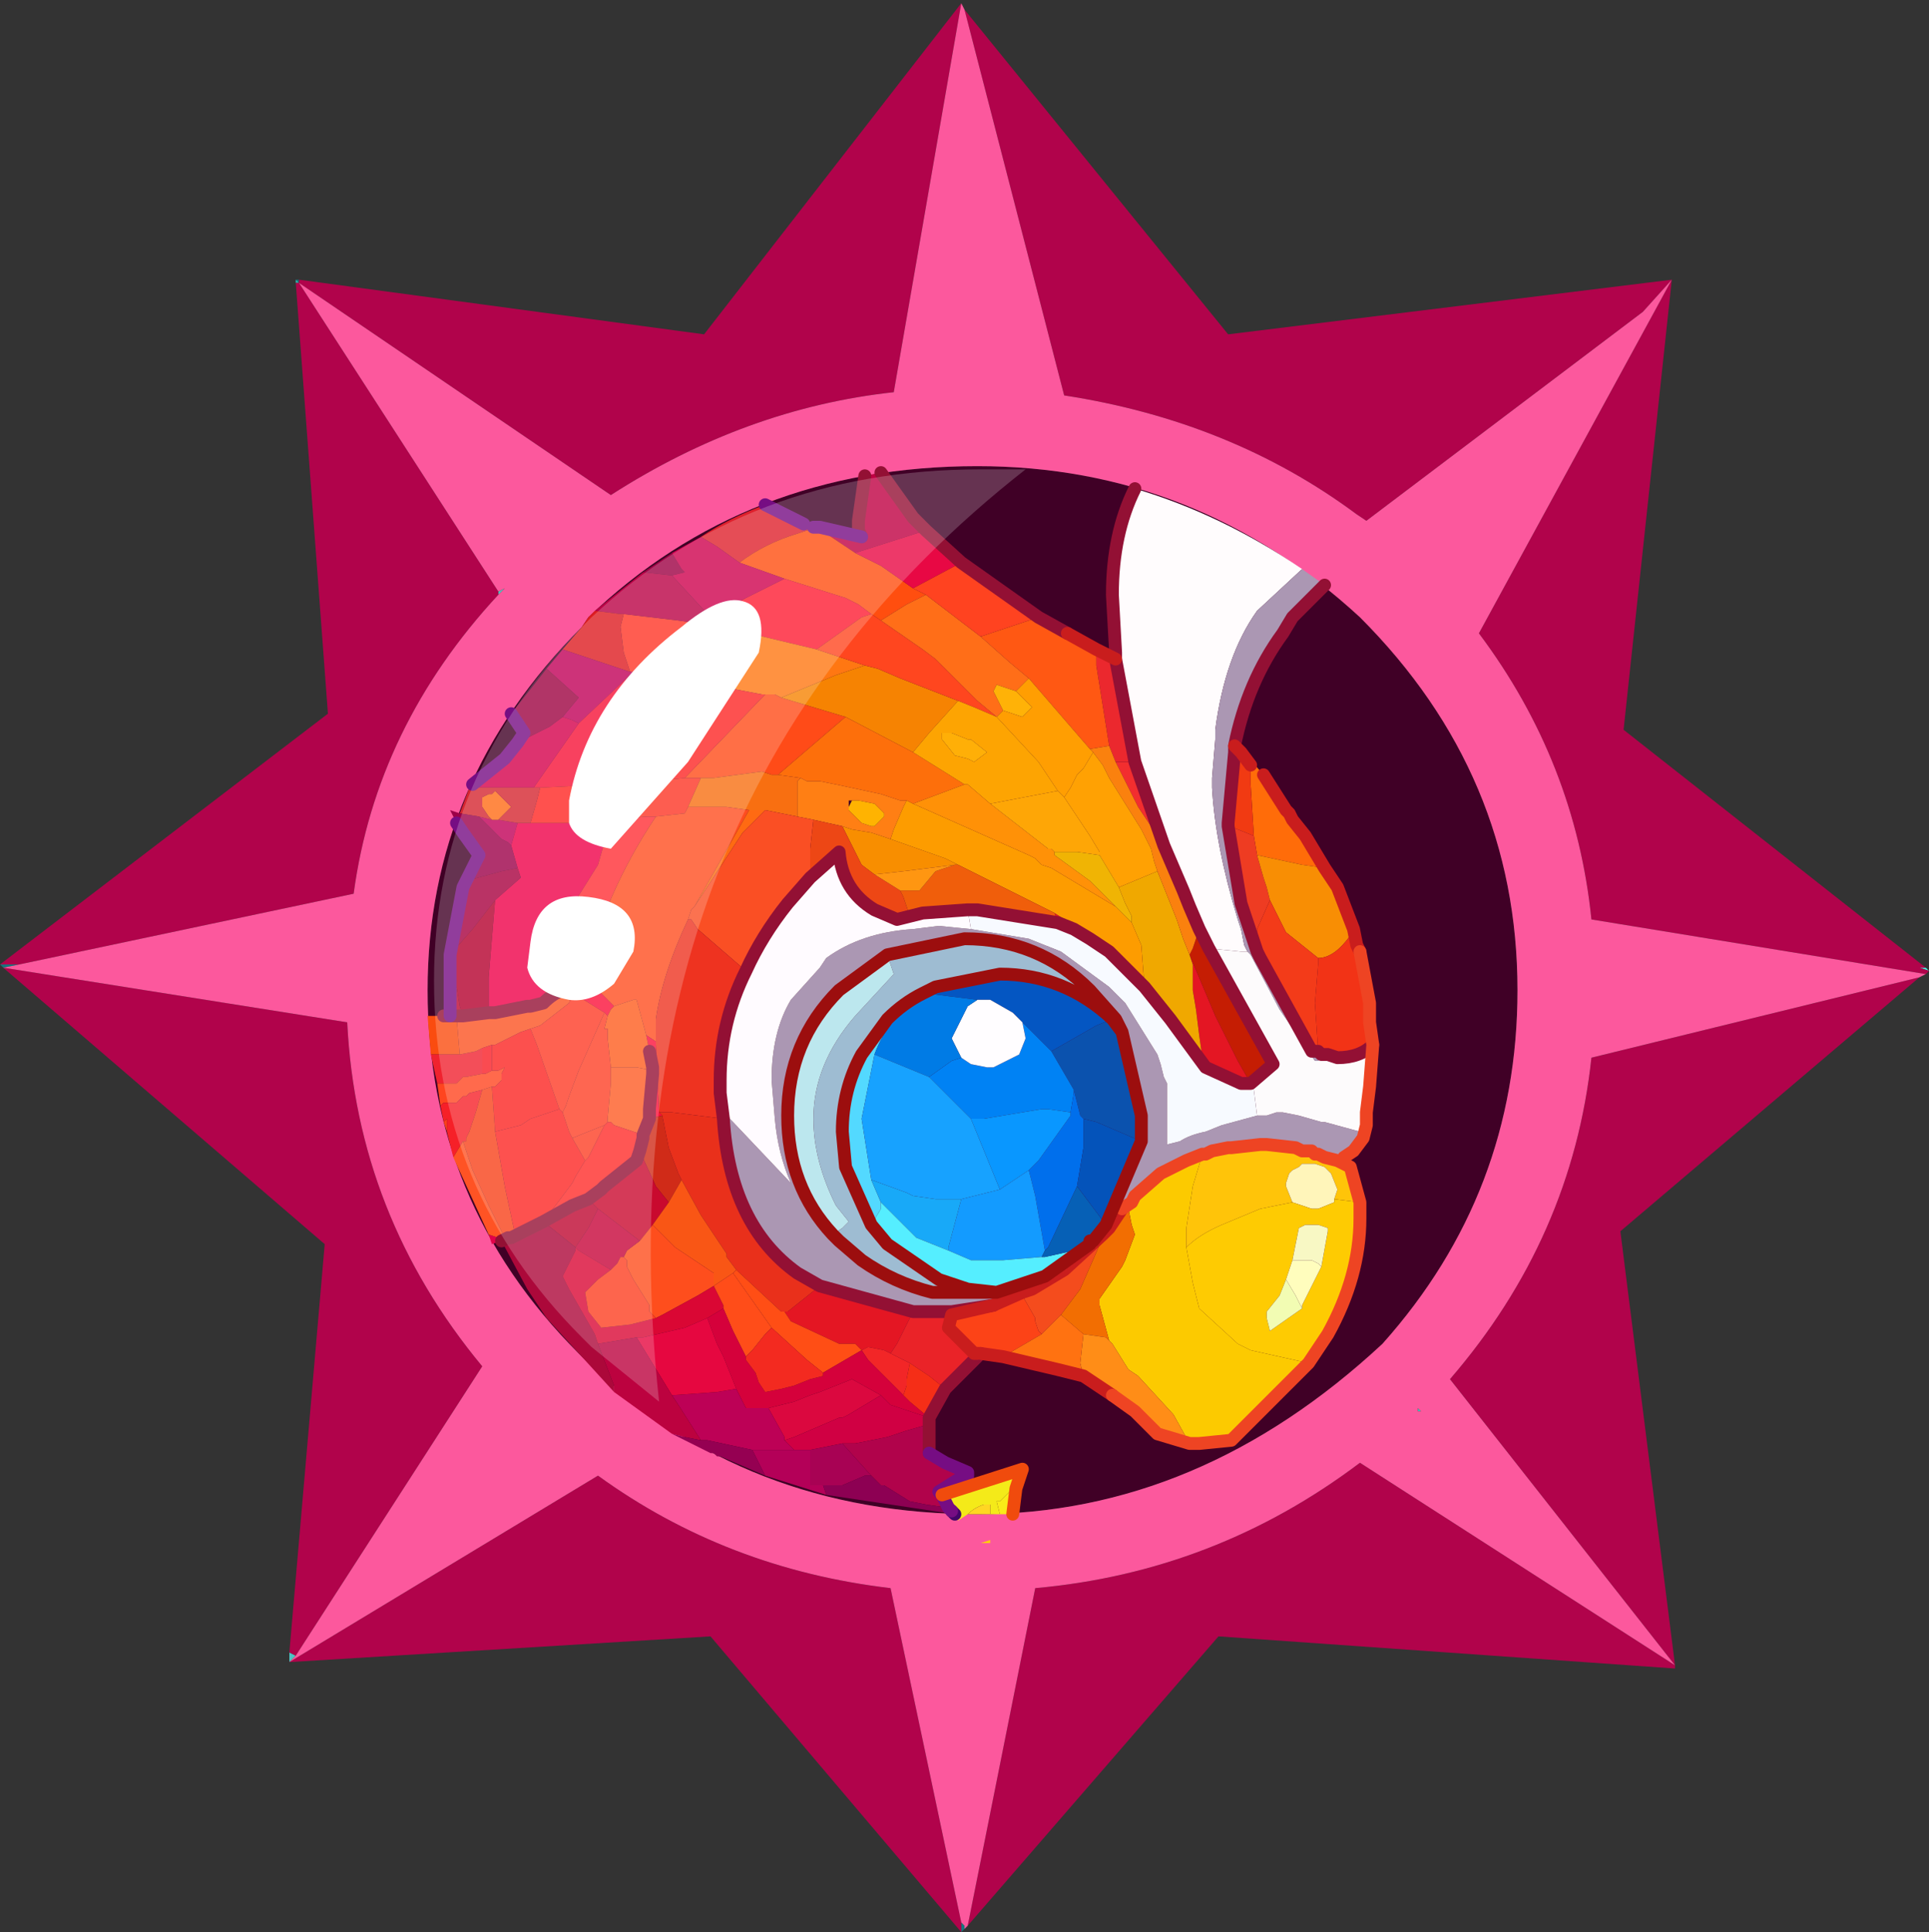 <?xml version="1.0" encoding="UTF-8" standalone="no"?>
<svg xmlns:ffdec="https://www.free-decompiler.com/flash" xmlns:xlink="http://www.w3.org/1999/xlink" ffdec:objectType="frame" height="30.05px" width="30.0px" xmlns="http://www.w3.org/2000/svg">
  <rect width="100%" height="100%" fill="#333333" stroke="none"/>
  <g transform="matrix(1.0, 0.0, 0.0, 1.0, 0.0, 0.0)">
    <use ffdec:characterId="1" height="30.0" transform="matrix(1.0, 0.0, 0.0, 1.0, 0.0, 0.0)" width="30.0" xlink:href="#shape0"/>
    <use ffdec:characterId="3" height="30.0" transform="matrix(1.0, 0.0, 0.0, 1.0, 0.0, 0.05)" width="30.0" xlink:href="#sprite0"/>
  </g>
  <defs>
    <g id="shape0" transform="matrix(1.0, 0.0, 0.0, 1.0, 0.0, 0.0)">
      <path d="M0.0 0.0 L30.0 0.0 30.0 30.0 0.0 30.0 0.0 0.0" fill="#33cc66" fill-opacity="0.0" fill-rule="evenodd" stroke="none"/>
    </g>
    <g id="sprite0" transform="matrix(1.0, 0.0, 0.0, 1.0, 0.0, 0.0)">
      <use ffdec:characterId="2" height="30.0" transform="matrix(1.0, 0.0, 0.0, 1.0, 0.0, 0.0)" width="30.0" xlink:href="#shape1"/>
    </g>
    <g id="shape1" transform="matrix(1.0, 0.0, 0.0, 1.0, 0.0, 0.0)">
      <path d="M30.0 15.05 L29.85 15.0 29.95 15.0 30.0 15.05" fill="url(#gradient0)" fill-rule="evenodd" stroke="none"/>
      <path d="M14.95 29.85 L15.0 29.9 15.0 29.95 14.95 30.0 14.95 29.85 M22.05 21.9 L22.05 21.85 22.1 21.9 22.05 21.9" fill="url(#gradient1)" fill-rule="evenodd" stroke="none"/>
      <path d="M4.6 4.3 L4.65 4.3 4.65 4.35 4.6 4.3" fill="url(#gradient2)" fill-rule="evenodd" stroke="none"/>
      <path d="M4.6 4.3 L4.65 4.35 4.6 4.35 4.6 4.3" fill="url(#gradient3)" fill-rule="evenodd" stroke="none"/>
      <path d="M7.75 9.15 L7.85 9.1 7.75 9.2 7.75 9.15 M4.6 25.7 L4.5 25.8 4.5 25.65 4.6 25.7" fill="#4dc4c2" fill-rule="evenodd" stroke="none"/>
      <path d="M0.3 14.95 L0.05 15.0 0.0 14.95 0.3 14.95" fill="url(#gradient4)" fill-rule="evenodd" stroke="none"/>
      <path d="M26.0 4.3 L25.25 11.3 29.95 15.0 29.85 15.0 30.0 15.05 29.95 15.1 24.75 14.25 Q24.5 11.8 23.0 9.8 L26.0 4.3 25.55 4.8 21.25 8.05 21.1 7.95 Q19.15 6.5 16.55 6.1 L15.0 0.1 19.1 5.15 26.0 4.3 M14.95 0.0 L13.9 6.05 Q11.6 6.3 9.5 7.65 L4.65 4.35 7.75 9.15 7.75 9.2 Q5.85 11.25 5.5 13.85 L0.3 14.95 0.0 14.95 5.1 11.05 4.6 4.35 4.65 4.35 4.65 4.3 10.95 5.15 14.95 0.0 M0.05 15.0 L5.4 15.85 Q5.55 18.85 7.5 21.2 L4.6 25.7 4.5 25.65 5.05 19.3 0.05 15.0 M4.5 25.8 L9.3 22.9 Q11.3 24.35 13.85 24.65 L14.95 29.85 14.95 30.0 11.05 25.4 4.5 25.8 M15.05 29.9 L16.1 24.65 Q18.9 24.4 21.15 22.7 L26.05 25.85 22.55 21.4 Q24.45 19.2 24.75 16.4 L29.85 15.15 25.2 19.1 26.05 25.85 26.05 25.9 18.95 25.4 15.05 29.9" fill="#b1034b" fill-rule="evenodd" stroke="none"/>
      <path d="M23.6 15.35 Q23.6 18.5 21.5 20.85 18.65 23.5 15.2 23.5 11.6 23.5 9.15 21.15 L9.0 21.0 Q6.65 18.65 6.65 15.35 6.65 12.1 9.05 9.7 L9.15 9.55 Q11.6 7.2 15.2 7.2 18.6 7.2 21.15 9.55 23.6 12.0 23.6 15.35" fill="#400026" fill-rule="evenodd" stroke="none"/>
      <path d="M26.0 4.3 L23.0 9.8 Q24.5 11.8 24.75 14.25 L29.95 15.1 29.85 15.15 24.75 16.4 Q24.45 19.2 22.55 21.4 L26.05 25.85 21.15 22.7 Q18.9 24.4 16.1 24.65 L15.05 29.9 15.0 29.95 15.0 29.9 14.95 29.85 13.85 24.65 Q11.3 24.35 9.3 22.9 L4.5 25.8 4.6 25.7 7.5 21.2 Q5.55 18.85 5.4 15.85 L0.05 15.0 0.3 14.95 5.5 13.85 Q5.85 11.25 7.75 9.2 L7.85 9.1 7.75 9.15 4.65 4.35 9.5 7.65 Q11.6 6.3 13.9 6.05 L14.95 0.0 15.0 0.1 16.55 6.1 Q19.15 6.5 21.1 7.95 L21.25 8.05 25.55 4.8 26.0 4.3 M22.05 21.9 L22.1 21.9 22.05 21.85 22.05 21.9 M23.6 15.35 Q23.6 12.0 21.15 9.55 18.6 7.2 15.2 7.2 11.6 7.2 9.15 9.55 L9.05 9.7 Q6.65 12.1 6.65 15.35 6.65 18.65 9.0 21.0 L9.15 21.15 Q11.6 23.5 15.2 23.5 18.65 23.5 21.5 20.85 23.6 18.5 23.6 15.35" fill="#fc589d" fill-rule="evenodd" stroke="none"/>
      <path d="M14.65 23.2 L15.9 22.8 15.85 22.95 15.8 23.1 15.7 23.15 15.55 23.3 15.5 23.3 15.55 23.5 15.4 23.5 15.4 23.35 15.3 23.35 Q15.15 23.4 15.05 23.5 L14.9 23.6 14.85 23.5 14.8 23.45 14.75 23.4 14.65 23.2" fill="#f4ea19" fill-rule="evenodd" stroke="none"/>
      <path d="M15.8 23.1 L15.75 23.5 15.55 23.5 15.5 23.3 15.55 23.3 15.7 23.15 15.8 23.1" fill="#f9eb18" fill-rule="evenodd" stroke="none"/>
      <path d="M15.4 23.5 L15.2 23.5 15.05 23.5 Q15.15 23.4 15.3 23.35 L15.4 23.35 15.4 23.5" fill="#ffd623" fill-rule="evenodd" stroke="none"/>
      <path d="M15.4 23.95 L15.25 23.95 15.4 23.9 15.4 23.95" fill="#fdcc10" fill-rule="evenodd" stroke="none"/>
      <path d="M19.3 11.65 L19.3 11.6 19.65 12.0 19.9 12.35 20.0 12.55 20.05 12.6 20.1 12.7 20.6 13.45 20.25 13.4 19.55 13.25 19.5 12.95 19.45 12.15 19.45 11.95 19.45 11.85 19.3 11.65 M19.65 12.0 L20.0 12.55 19.65 12.0" fill="#ff6c09" fill-rule="evenodd" stroke="none"/>
      <path d="M19.2 11.55 L19.3 11.65 19.45 11.85 19.45 11.95 19.45 12.15 19.5 12.95 19.25 12.85 19.1 12.8 19.1 12.75 19.2 11.65 19.2 11.55" fill="#f13a12" fill-rule="evenodd" stroke="none"/>
      <path d="M19.55 13.25 L19.65 13.6 19.7 13.75 19.75 13.95 19.55 14.4 19.55 14.45 19.5 14.6 19.3 14.0 19.1 12.8 19.25 12.85 19.5 12.95 19.55 13.25" fill="#ee3c22" fill-rule="evenodd" stroke="none"/>
      <path d="M17.35 11.8 L17.65 11.8 18.1 13.1 17.7 12.5 17.35 11.8" fill="#f22e2f" fill-rule="evenodd" stroke="none"/>
      <path d="M20.6 13.45 L20.7 13.6 20.8 13.75 21.05 14.4 21.0 14.5 Q20.75 14.85 20.5 14.85 L20.0 14.45 19.95 14.35 19.75 13.95 19.7 13.75 19.65 13.6 19.55 13.25 20.25 13.4 20.6 13.45" fill="#f88e04" fill-rule="evenodd" stroke="none"/>
      <path d="M21.05 14.4 L21.1 14.65 21.15 14.75 21.3 15.55 21.3 15.85 21.35 16.2 Q21.15 16.4 20.8 16.4 L20.65 16.35 20.55 16.35 20.5 16.3 20.45 15.55 20.5 14.95 20.5 14.85 Q20.75 14.85 21.0 14.5 L21.05 14.4 M21.25 17.45 L21.2 17.65 21.05 17.85 20.9 17.95 21.15 17.55 21.25 17.45" fill="#f23316" fill-rule="evenodd" stroke="none"/>
      <path d="M19.75 13.95 L19.95 14.35 20.0 14.45 20.5 14.85 20.5 14.95 20.45 15.55 20.5 16.3 20.4 16.3 19.6 14.85 19.55 14.75 19.5 14.6 19.55 14.45 19.55 14.4 19.75 13.95" fill="#f33b19" fill-rule="evenodd" stroke="none"/>
      <path d="M18.5 14.8 L18.55 14.7 18.65 14.4 18.8 14.7 19.8 16.5 19.45 16.8 19.25 16.45 18.9 15.75 18.5 14.8" fill="#c51d03" fill-rule="evenodd" stroke="none"/>
      <path d="M18.75 16.55 L18.7 16.4 18.65 16.05 18.6 15.65 18.55 15.35 18.55 15.15 18.55 14.95 18.5 14.8 18.9 15.75 19.25 16.45 19.45 16.8 19.3 16.8 18.75 16.55 M16.45 14.3 L16.4 14.15 16.95 14.5 16.95 14.55 16.7 14.4 16.45 14.3 M17.65 18.55 L17.6 18.65 17.45 18.75 17.65 18.55 M12.75 19.95 L14.2 20.35 14.15 20.45 14.05 20.65 13.95 20.85 13.85 21.0 13.75 20.95 13.5 20.9 13.4 20.95 13.3 20.85 13.15 20.85 13.05 20.85 12.3 20.5 12.2 20.35 12.25 20.35 12.75 19.95 M14.75 20.35 L14.8 20.35 15.45 20.25 14.8 20.4 14.75 20.35" fill="#e41623" fill-rule="evenodd" stroke="none"/>
      <path d="M18.75 17.9 L18.7 17.9 18.45 18.0 18.75 17.9 M18.5 14.8 L18.55 14.95 18.55 15.15 18.55 15.35 18.6 15.65 18.65 16.05 18.7 16.4 18.75 16.55 18.2 15.8 17.8 15.3 17.75 14.65 17.6 14.3 17.6 14.2 17.5 14.0 17.4 13.75 18.0 13.5 18.3 14.25 18.4 14.55 18.5 14.8" fill="#f0a800" fill-rule="evenodd" stroke="none"/>
      <path d="M10.0 8.85 L10.45 8.55 10.6 8.8 10.65 8.85 10.45 8.9 10.0 8.85" fill="#9d0043" fill-rule="evenodd" stroke="none"/>
      <path d="M10.9 8.3 Q11.35 8.0 11.9 7.8 L12.5 8.1 12.65 8.15 12.7 8.15 12.4 8.25 Q11.9 8.4 11.5 8.7 L11.15 8.45 10.9 8.3" fill="#de202c" fill-rule="evenodd" stroke="none"/>
      <path d="M12.7 8.15 L12.75 8.15 13.4 8.3 13.35 8.2 13.35 8.05 13.45 7.35 13.7 7.3 14.2 8.0 14.4 8.2 13.3 8.55 12.7 8.15" fill="#bf0042" fill-rule="evenodd" stroke="none"/>
      <path d="M12.7 8.15 L13.3 8.55 13.7 8.75 14.2 9.1 14.4 9.2 14.1 9.35 13.7 9.6 13.55 9.5 13.35 9.35 13.15 9.25 12.2 8.95 11.5 8.7 Q11.9 8.4 12.4 8.25 L12.7 8.15" fill="#ff4e0f" fill-rule="evenodd" stroke="none"/>
      <path d="M14.4 8.2 L14.95 8.7 14.2 9.1 13.7 8.75 13.3 8.55 14.4 8.2" fill="#e80844" fill-rule="evenodd" stroke="none"/>
      <path d="M12.2 8.95 L13.15 9.25 13.35 9.35 13.55 9.5 13.4 9.55 12.7 10.05 11.65 9.8 11.15 9.7 10.9 9.65 11.05 9.55 11.6 9.25 12.2 8.95" fill="#fe1c32" fill-rule="evenodd" stroke="none"/>
      <path d="M10.45 8.55 L10.9 8.3 11.15 8.45 11.5 8.7 12.2 8.95 11.6 9.25 11.05 9.55 10.45 8.9 10.65 8.85 10.6 8.8 10.45 8.55" fill="#ce014e" fill-rule="evenodd" stroke="none"/>
      <path d="M12.15 10.8 L12.05 10.75 11.9 10.75 11.85 10.75 10.8 10.55 11.4 9.95 11.65 9.8 12.7 10.05 13.45 10.3 13.0 10.45 12.15 10.8" fill="#ff7712" fill-rule="evenodd" stroke="none"/>
      <path d="M11.9 10.75 L12.05 10.75 12.15 10.8 13.15 11.1 12.1 12.0 12.0 12.0 11.85 11.95 11.1 12.05 10.9 12.05 10.65 12.05 11.9 10.75" fill="#ff4b18" fill-rule="evenodd" stroke="none"/>
      <path d="M10.8 10.55 L11.85 10.75 11.9 10.75 10.65 12.05 9.7 12.15 9.7 12.1 Q10.05 11.0 10.35 10.5 L10.8 10.55" fill="#fc2624" fill-rule="evenodd" stroke="none"/>
      <path d="M11.65 9.8 L11.4 9.95 10.8 10.55 10.35 10.5 9.85 10.4 9.8 10.4 9.7 10.1 9.65 9.7 9.7 9.5 10.55 9.6 10.9 9.65 11.15 9.7 11.65 9.8" fill="#ff3426" fill-rule="evenodd" stroke="none"/>
      <path d="M12.15 10.8 L13.0 10.45 13.45 10.3 13.65 10.35 14.0 10.5 14.9 10.85 14.45 11.35 14.2 11.65 13.15 11.1 12.15 10.8" fill="#f68302" fill-rule="evenodd" stroke="none"/>
      <path d="M13.55 9.5 L13.7 9.6 14.35 10.05 14.55 10.2 15.0 10.65 15.2 10.85 15.5 11.1 15.15 10.95 14.9 10.85 14.0 10.5 13.65 10.35 13.45 10.3 12.7 10.05 13.4 9.55 13.55 9.5" fill="#ff461f" fill-rule="evenodd" stroke="none"/>
      <path d="M9.25 9.45 L10.0 8.85 10.45 8.9 11.05 9.55 10.9 9.65 10.55 9.6 9.7 9.5 9.65 9.5 9.25 9.45" fill="#ba0145" fill-rule="evenodd" stroke="none"/>
      <path d="M8.75 10.05 L9.05 9.7 9.15 9.55 9.25 9.45 9.65 9.5 9.7 9.5 9.65 9.7 9.7 10.1 9.8 10.4 8.75 10.05" fill="#dd1c21" fill-rule="evenodd" stroke="none"/>
      <path d="M8.5 10.35 L8.75 10.05 9.8 10.4 9.85 10.4 9.0 11.2 8.9 11.15 8.75 11.1 9.0 10.8 8.5 10.35 M7.65 12.7 L7.7 12.7 7.75 12.7 8.05 12.75 7.95 13.1 7.9 13.05 7.8 13.0 7.45 12.65 7.65 12.7" fill="#c00057" fill-rule="evenodd" stroke="none"/>
      <path d="M9.85 10.4 L10.35 10.5 Q10.05 11.0 9.7 12.1 L9.7 12.15 9.4 12.15 8.4 12.2 8.3 12.2 9.0 11.2 9.85 10.4" fill="#f61237" fill-rule="evenodd" stroke="none"/>
      <path d="M10.65 12.05 L10.9 12.05 10.7 12.5 10.65 12.6 10.2 12.65 10.05 12.65 9.5 12.7 9.35 12.75 9.4 12.15 9.7 12.15 10.65 12.05" fill="#fd3424" fill-rule="evenodd" stroke="none"/>
      <path d="M10.9 12.05 L11.1 12.05 11.85 11.95 12.0 12.0 12.1 12.0 12.45 12.05 12.4 12.1 12.4 12.15 12.4 12.6 12.4 12.65 11.9 12.55 11.65 12.55 11.3 12.5 10.7 12.5 10.9 12.05" fill="#f86f11" fill-rule="evenodd" stroke="none"/>
      <path d="M7.3 12.2 L7.25 12.15 7.35 12.15 7.85 11.75 8.05 11.5 8.55 11.25 8.75 11.1 8.9 11.15 9.0 11.2 8.3 12.2 8.15 12.2 7.35 12.2 7.3 12.2" fill="#d5004b" fill-rule="evenodd" stroke="none"/>
      <path d="M8.05 12.75 L8.25 12.75 8.55 12.75 9.35 12.75 9.5 12.7 9.3 13.4 8.8 14.2 Q8.55 14.8 8.45 15.55 L8.25 15.6 8.2 15.6 7.7 15.7 7.6 15.7 7.6 15.65 7.6 15.15 7.7 13.95 8.1 13.6 8.05 13.45 7.95 13.1 8.05 12.75" fill="#ef0048" fill-rule="evenodd" stroke="none"/>
      <path d="M9.5 12.7 L10.05 12.65 10.2 12.65 Q9.4 13.85 9.1 15.15 L9.0 15.45 8.9 15.4 8.9 15.25 8.75 15.35 Q8.6 15.4 8.45 15.55 8.55 14.8 8.8 14.2 L9.3 13.4 9.5 12.7" fill="#ff2e35" fill-rule="evenodd" stroke="none"/>
      <path d="M10.2 12.65 L10.65 12.6 10.7 12.5 11.3 12.5 11.65 12.55 10.8 14.05 10.75 14.1 10.7 14.25 Q10.3 15.1 10.2 15.8 L10.2 16.15 10.05 16.05 9.9 15.5 9.85 15.5 9.55 15.6 9.1 15.15 Q9.4 13.85 10.2 12.65" fill="#ff4d1f" fill-rule="evenodd" stroke="none"/>
      <path d="M8.25 12.75 L8.35 12.4 8.4 12.2 9.4 12.15 9.35 12.75 8.55 12.75 8.25 12.75" fill="#ff2622" fill-rule="evenodd" stroke="none"/>
      <path d="M12.1 12.0 L13.15 11.1 14.2 11.65 15.0 12.15 14.2 12.45 14.1 12.4 14.0 12.4 13.7 12.3 13.0 12.15 12.75 12.1 12.6 12.1 12.55 12.1 12.45 12.05 12.1 12.0" fill="#fd6f0b" fill-rule="evenodd" stroke="none"/>
      <path d="M12.45 12.05 L12.55 12.1 12.6 12.1 12.75 12.1 13.0 12.15 13.7 12.3 14.0 12.4 14.1 12.4 14.05 12.5 13.9 12.85 13.85 13.0 13.55 12.9 13.25 12.85 13.1 12.8 12.65 12.7 12.4 12.65 12.4 12.6 12.4 12.15 12.4 12.1 12.45 12.05 M13.2 12.5 L13.2 12.55 13.35 12.7 13.4 12.75 13.55 12.8 13.6 12.8 13.75 12.65 13.75 12.6 13.65 12.5 13.6 12.45 13.35 12.4 13.25 12.4 13.2 12.4 13.2 12.5" fill="#ff7f14" fill-rule="evenodd" stroke="none"/>
      <path d="M13.25 12.4 L13.35 12.4 13.6 12.45 13.65 12.5 13.75 12.6 13.75 12.65 13.6 12.8 13.55 12.8 13.4 12.75 13.35 12.7 13.2 12.55 13.2 12.5 13.25 12.4" fill="#ffb301" fill-rule="evenodd" stroke="none"/>
      <path d="M10.8 14.05 L11.65 12.55 11.9 12.55 11.55 12.9 10.8 14.05" fill="#ff6a12" fill-rule="evenodd" stroke="none"/>
      <path d="M10.7 14.25 L10.75 14.1 10.8 14.05 11.55 12.9 11.9 12.55 12.4 12.65 12.65 12.7 12.6 13.15 12.6 13.4 12.6 13.6 12.25 14.0 Q11.85 14.5 11.6 15.05 L10.85 14.4 10.75 14.25 10.7 14.25" fill="#fa4f24" fill-rule="evenodd" stroke="none"/>
      <path d="M14.9 13.4 L14.85 13.4 14.05 13.5 13.6 13.55 13.4 13.4 13.15 12.9 13.1 12.8 13.25 12.85 13.55 12.9 13.85 13.0 14.7 13.3 14.9 13.4" fill="#f88e00" fill-rule="evenodd" stroke="none"/>
      <path d="M14.0 13.8 L14.05 13.9 14.15 14.2 13.95 14.25 13.6 14.1 Q13.1 13.8 13.05 13.2 L12.6 13.6 12.6 13.4 12.6 13.15 12.65 12.7 13.1 12.8 13.15 12.9 13.4 13.4 13.6 13.55 14.0 13.8" fill="#ed4715" fill-rule="evenodd" stroke="none"/>
      <path d="M17.05 10.05 L17.35 10.2 17.65 11.8 17.35 11.8 17.25 11.55 17.05 10.3 17.05 10.05" fill="#eb282e" fill-rule="evenodd" stroke="none"/>
      <path d="M16.15 9.55 L16.6 9.8 17.05 10.05 17.05 10.3 17.25 11.55 16.95 11.6 16.0 10.5 15.7 10.25 15.25 9.85 16.15 9.55" fill="#ff5813" fill-rule="evenodd" stroke="none"/>
      <path d="M13.7 9.6 L14.1 9.35 14.4 9.2 15.25 9.85 15.7 10.25 16.0 10.5 15.8 10.7 15.5 10.6 15.45 10.7 15.6 11.0 15.5 11.1 15.2 10.85 15.0 10.65 14.55 10.2 14.35 10.05 13.7 9.6" fill="#ff6e18" fill-rule="evenodd" stroke="none"/>
      <path d="M14.95 8.7 L16.15 9.55 15.25 9.85 14.4 9.2 14.2 9.1 14.95 8.7" fill="#ff4320" fill-rule="evenodd" stroke="none"/>
      <path d="M15.6 11.0 L15.45 10.7 15.5 10.6 15.8 10.7 16.05 10.95 15.9 11.1 15.6 11.0" fill="#ffb207" fill-rule="evenodd" stroke="none"/>
      <path d="M15.5 11.1 L15.6 11.0 15.9 11.1 16.05 10.95 15.8 10.7 16.0 10.5 16.95 11.6 17.0 11.65 16.85 11.9 16.8 11.95 16.75 12.0 16.65 12.2 16.55 12.35 16.45 12.25 16.15 11.8 15.5 11.1" fill="#ff9e02" fill-rule="evenodd" stroke="none"/>
      <path d="M15.0 12.15 L14.2 11.65 14.45 11.35 14.9 10.85 15.15 10.95 15.5 11.1 16.15 11.8 16.45 12.25 15.4 12.45 15.05 12.15 15.0 12.15 M14.65 11.35 L14.65 11.45 14.85 11.7 15.05 11.75 15.15 11.8 15.35 11.65 15.1 11.45 15.05 11.45 14.8 11.35 14.65 11.35" fill="#fda402" fill-rule="evenodd" stroke="none"/>
      <path d="M14.65 11.35 L14.8 11.35 15.05 11.45 15.1 11.45 15.35 11.65 15.15 11.8 15.05 11.75 14.85 11.7 14.65 11.45 14.65 11.35" fill="#ffaf07" fill-rule="evenodd" stroke="none"/>
      <path d="M14.1 12.4 L14.2 12.45 16.0 13.25 16.1 13.3 16.2 13.4 16.35 13.45 17.35 14.05 17.6 14.3 17.75 14.65 17.8 15.3 17.25 14.75 16.95 14.55 16.95 14.5 16.4 14.15 14.9 13.4 14.7 13.3 13.85 13.0 13.9 12.85 14.05 12.5 14.1 12.4" fill="#fd9c00" fill-rule="evenodd" stroke="none"/>
      <path d="M14.2 12.45 L15.0 12.15 15.05 12.15 15.4 12.45 16.3 13.15 16.35 13.15 16.4 13.2 16.4 13.25 16.95 13.65 17.35 14.05 16.35 13.45 16.2 13.4 16.1 13.3 16.0 13.25 14.2 12.45" fill="#ff9107" fill-rule="evenodd" stroke="none"/>
      <path d="M16.45 14.3 L15.2 14.1 15.05 14.1 14.35 14.15 14.15 14.2 14.05 13.9 14.0 13.8 14.3 13.8 14.55 13.5 14.85 13.4 14.9 13.4 16.4 14.15 16.45 14.3" fill="#f05e0b" fill-rule="evenodd" stroke="none"/>
      <path d="M14.85 13.4 L14.55 13.5 14.3 13.8 14.0 13.8 13.6 13.55 14.05 13.5 14.85 13.4" fill="#ff9611" fill-rule="evenodd" stroke="none"/>
      <path d="M16.45 12.25 L16.55 12.35 16.95 12.95 17.1 13.2 17.1 13.25 16.75 13.2 16.55 13.2 16.4 13.2 16.35 13.15 16.3 13.15 15.4 12.45 16.45 12.25" fill="#fea606" fill-rule="evenodd" stroke="none"/>
      <path d="M17.0 11.65 L16.95 11.6 17.25 11.55 17.35 11.8 17.7 12.5 18.1 13.1 18.4 13.8 18.5 14.05 18.65 14.4 18.55 14.7 18.5 14.8 18.4 14.55 18.3 14.25 18.0 13.5 17.95 13.35 17.9 13.15 17.75 12.85 17.25 12.05 17.15 11.85 17.0 11.65" fill="#fa810e" fill-rule="evenodd" stroke="none"/>
      <path d="M16.55 12.35 L16.65 12.2 16.75 12.0 16.8 11.95 16.85 11.9 17.0 11.65 17.15 11.85 17.25 12.05 17.75 12.85 17.9 13.15 17.95 13.35 18.0 13.5 17.4 13.75 17.1 13.25 17.1 13.2 16.95 12.95 16.55 12.35" fill="#ffa103" fill-rule="evenodd" stroke="none"/>
      <path d="M17.4 13.75 L17.5 14.0 17.6 14.2 17.6 14.3 17.35 14.05 16.95 13.65 16.4 13.25 16.4 13.2 16.55 13.2 16.75 13.2 17.1 13.25 17.4 13.75" fill="#f0b404" fill-rule="evenodd" stroke="none"/>
      <path d="M8.05 11.5 L8.15 11.35 7.95 11.05 8.5 10.35 9.0 10.8 8.75 11.1 8.55 11.25 8.05 11.5" fill="#9d0341" fill-rule="evenodd" stroke="none"/>
      <path d="M7.65 12.7 L7.6 12.65 7.5 12.5 7.5 12.35 7.6 12.3 7.65 12.3 7.7 12.25 7.8 12.35 7.95 12.5 7.75 12.7 7.7 12.7 7.65 12.7" fill="#ff6b15" fill-rule="evenodd" stroke="none"/>
      <path d="M7.15 12.6 L7.3 12.2 7.35 12.2 8.15 12.2 8.3 12.2 8.4 12.2 8.35 12.4 8.25 12.75 8.05 12.75 7.75 12.7 7.95 12.5 7.8 12.35 7.7 12.25 7.65 12.3 7.6 12.3 7.5 12.35 7.5 12.5 7.6 12.65 7.65 12.7 7.45 12.65 7.15 12.6" fill="#d52530" fill-rule="evenodd" stroke="none"/>
      <path d="M7.25 13.65 L7.45 13.25 7.2 12.9 7.1 12.75 7.0 12.55 7.15 12.6 7.45 12.65 7.8 13.0 7.9 13.05 7.95 13.1 8.05 13.45 7.8 13.5 7.25 13.65" fill="#9c0048" fill-rule="evenodd" stroke="none"/>
      <path d="M7.0 14.8 L7.2 13.75 7.25 13.65 7.8 13.5 8.05 13.45 8.1 13.6 7.7 13.95 7.35 14.4 7.0 14.8" fill="#a8003e" fill-rule="evenodd" stroke="none"/>
      <path d="M7.0 15.75 L7.0 15.6 7.0 15.5 7.0 15.3 7.1 15.3 7.15 15.6 7.2 15.75 7.1 15.75 7.0 15.75 M8.45 18.95 L8.9 18.7 9.15 18.6 9.3 18.75 9.2 18.95 9.15 19.05 8.95 19.35 8.45 18.95" fill="#be0831" fill-rule="evenodd" stroke="none"/>
      <path d="M7.0 15.3 L7.0 14.8 7.35 14.4 7.7 13.95 7.6 15.15 7.6 15.65 7.6 15.7 7.2 15.75 7.15 15.6 7.1 15.3 7.0 15.3" fill="#b4002d" fill-rule="evenodd" stroke="none"/>
      <path d="M9.55 21.6 L8.5 20.45 8.2 20.0 7.8 19.25 7.9 19.2 7.95 19.2 8.05 19.15 8.35 19.0 8.45 18.95 8.95 19.35 8.95 19.4 8.85 19.6 8.75 19.8 8.85 20.0 9.25 20.7 9.3 20.85 9.55 21.5 9.55 21.6" fill="#ac083a" fill-rule="evenodd" stroke="none"/>
      <path d="M10.2 16.15 L10.2 15.8 Q10.3 15.1 10.7 14.25 L10.75 14.25 10.85 14.4 11.6 15.05 Q11.2 15.85 11.2 16.75 L11.2 16.95 11.25 17.35 10.45 17.25 10.4 17.25 10.25 17.25 10.2 16.2 10.2 16.15" fill="#ee3320" fill-rule="evenodd" stroke="none"/>
      <path d="M9.0 15.45 L9.1 15.15 9.55 15.6 9.5 15.65 9.45 15.75 9.4 15.7 9.0 15.45 M10.05 16.05 L10.2 16.15 10.2 16.2 10.25 17.25 10.3 17.3 10.1 17.35 10.1 17.2 10.15 16.65 10.15 16.6 10.15 16.55 10.1 16.3 10.05 16.05" fill="#fb1039" fill-rule="evenodd" stroke="none"/>
      <path d="M10.0 17.6 L10.1 17.35 10.3 17.3 10.4 17.8 10.55 18.2 10.6 18.3 10.4 18.65 10.2 18.4 9.95 17.85 10.0 17.65 10.0 17.6" fill="#d02b18" fill-rule="evenodd" stroke="none"/>
      <path d="M10.6 18.3 L10.55 18.2 10.4 17.8 10.3 17.3 10.25 17.25 10.4 17.25 10.45 17.25 11.25 17.35 Q11.35 19.0 12.4 19.75 L12.75 19.95 12.25 20.35 12.2 20.35 12.15 20.35 11.45 19.7 11.3 19.5 11.3 19.45 10.9 18.85 10.6 18.3" fill="#e9301b" fill-rule="evenodd" stroke="none"/>
      <path d="M9.15 18.6 L9.35 18.45 9.4 18.4 9.9 18.0 9.95 17.85 10.2 18.4 10.4 18.65 10.15 19.0 9.95 19.25 9.3 18.75 9.15 18.6" fill="#c9092e" fill-rule="evenodd" stroke="none"/>
      <path d="M10.4 18.65 L10.6 18.3 10.9 18.85 11.3 19.45 11.3 19.5 11.45 19.7 11.4 19.75 11.25 19.85 11.1 19.95 11.1 19.75 10.5 19.35 10.15 19.0 10.4 18.65" fill="#f95615" fill-rule="evenodd" stroke="none"/>
      <path d="M11.1 19.95 L10.85 20.1 10.3 20.4 10.2 20.45 10.1 20.35 10.1 20.25 9.85 19.85 9.75 19.65 9.75 19.55 9.7 19.5 9.75 19.4 9.95 19.25 10.15 19.0 10.5 19.35 11.1 19.75 11.1 19.95" fill="#fe4e1d" fill-rule="evenodd" stroke="none"/>
      <path d="M8.95 19.35 L9.15 19.05 9.2 18.95 9.3 18.75 9.95 19.25 9.75 19.4 9.7 19.5 9.65 19.5 9.6 19.6 9.5 19.7 9.0 19.4 8.95 19.35" fill="#c70539" fill-rule="evenodd" stroke="none"/>
      <path d="M8.95 19.35 L9.0 19.4 9.5 19.7 9.3 19.85 9.1 20.05 9.15 20.35 9.35 20.6 9.8 20.55 10.2 20.45 10.3 20.4 10.85 20.1 11.1 19.95 11.25 20.25 11.25 20.3 11.0 20.45 10.65 20.6 10.0 20.75 9.9 20.75 9.3 20.85 9.25 20.7 8.85 20.0 8.75 19.8 8.85 19.6 8.95 19.4 8.95 19.35" fill="#da0734" fill-rule="evenodd" stroke="none"/>
      <path d="M10.2 20.45 L9.8 20.55 9.35 20.6 9.15 20.35 9.1 20.05 9.3 19.85 9.5 19.7 9.6 19.6 9.65 19.5 9.7 19.5 9.75 19.55 9.75 19.65 9.85 19.85 10.1 20.25 10.1 20.35 10.2 20.45" fill="#fc3f21" fill-rule="evenodd" stroke="none"/>
      <path d="M11.25 20.3 L11.25 20.25 11.1 19.95 11.25 19.85 11.4 19.75 12.0 20.6 11.9 20.7 11.7 20.95 11.6 21.05 11.4 20.65 11.25 20.3" fill="#ff4d19" fill-rule="evenodd" stroke="none"/>
      <path d="M12.2 20.35 L12.3 20.5 13.05 20.85 13.15 20.85 13.3 20.85 13.4 20.95 12.8 21.3 12.55 21.1 12.0 20.6 11.4 19.75 11.45 19.7 12.15 20.35 12.2 20.35" fill="#ff4e15" fill-rule="evenodd" stroke="none"/>
      <path d="M13.4 20.95 L13.5 20.9 13.75 20.95 13.85 21.0 14.15 21.15 14.1 21.4 14.1 21.5 14.05 21.65 13.9 21.5 13.5 21.1 13.4 20.95" fill="#f22627" fill-rule="evenodd" stroke="none"/>
      <path d="M11.95 21.85 L12.35 21.75 12.6 21.65 12.75 21.6 13.25 21.4 13.7 21.65 13.2 21.95 13.1 22.0 13.05 22.0 12.35 22.3 12.2 22.35 12.2 22.3 11.95 21.85" fill="#db083f" fill-rule="evenodd" stroke="none"/>
      <path d="M11.0 20.45 L11.25 20.3 11.4 20.65 11.6 21.05 11.6 21.1 11.75 21.3 11.8 21.45 11.9 21.6 12.15 21.55 12.35 21.5 12.6 21.4 12.8 21.35 12.8 21.3 13.4 20.95 13.5 21.1 13.9 21.5 14.05 21.65 14.15 21.75 14.45 22.0 13.85 21.8 13.7 21.65 13.25 21.4 12.75 21.6 12.6 21.65 12.35 21.75 11.95 21.85 11.85 21.85 11.6 21.85 11.45 21.55 11.25 21.05 11.15 20.85 11.0 20.45" fill="#d5013b" fill-rule="evenodd" stroke="none"/>
      <path d="M12.8 21.3 L12.8 21.35 12.6 21.4 12.35 21.5 12.15 21.55 11.9 21.6 11.8 21.45 11.75 21.3 11.6 21.1 11.6 21.05 11.7 20.95 11.9 20.7 12.0 20.6 12.55 21.1 12.8 21.3" fill="#f32a20" fill-rule="evenodd" stroke="none"/>
      <path d="M14.45 22.0 L14.45 22.1 14.1 22.2 13.8 22.3 13.3 22.4 13.1 22.4 12.6 22.5 12.4 22.5 12.35 22.5 12.2 22.35 12.35 22.3 13.05 22.0 13.1 22.0 13.2 21.95 13.7 21.65 13.85 21.8 14.45 22.0" fill="#d00043" fill-rule="evenodd" stroke="none"/>
      <path d="M12.85 23.2 L11.9 22.9 11.7 22.5 12.15 22.5 12.35 22.5 12.4 22.5 12.6 22.5 12.6 22.8 12.6 23.05 12.7 23.05 12.8 23.05 12.85 23.2" fill="#b40058" fill-rule="evenodd" stroke="none"/>
      <path d="M11.95 21.85 L12.2 22.3 12.2 22.35 12.35 22.5 12.15 22.5 11.7 22.5 11.0 22.35 10.9 22.35 10.55 21.8 10.45 21.65 11.15 21.6 11.45 21.55 11.6 21.85 11.85 21.85 11.95 21.85" fill="#bd0156" fill-rule="evenodd" stroke="none"/>
      <path d="M14.45 22.1 L14.45 22.55 14.7 22.7 15.05 22.85 15.05 22.9 15.0 22.9 14.6 23.15 14.65 23.2 14.75 23.4 14.4 23.35 14.15 23.3 13.75 23.05 13.7 23.05 13.55 22.9 13.1 22.4 13.3 22.4 13.8 22.3 14.1 22.2 14.45 22.1" fill="#b1034b" fill-rule="evenodd" stroke="none"/>
      <path d="M12.8 23.05 L12.7 23.05 12.6 23.05 12.6 22.8 12.6 22.5 13.1 22.4 13.55 22.9 13.45 22.9 13.1 23.05 12.8 23.05" fill="#a80254" fill-rule="evenodd" stroke="none"/>
      <path d="M14.85 23.5 L12.85 23.2 12.8 23.05 13.1 23.05 13.45 22.9 13.55 22.9 13.7 23.05 13.75 23.05 14.15 23.3 14.4 23.35 14.75 23.4 14.8 23.45 14.85 23.5" fill="#8d0053" fill-rule="evenodd" stroke="none"/>
      <path d="M9.9 20.75 L10.0 20.75 10.65 20.6 11.0 20.45 11.15 20.85 11.25 21.05 11.45 21.55 11.15 21.6 10.45 21.65 9.9 20.75" fill="#e60740" fill-rule="evenodd" stroke="none"/>
      <path d="M10.45 22.25 L9.55 21.6 9.55 21.5 9.3 20.85 9.9 20.75 10.45 21.65 10.55 21.8 10.9 22.35 10.65 22.3 10.45 22.25" fill="#bc023f" fill-rule="evenodd" stroke="none"/>
      <path d="M11.9 22.9 L11.2 22.6 11.15 22.6 11.1 22.55 11.05 22.55 10.45 22.25 10.65 22.3 10.9 22.35 11.0 22.35 11.7 22.5 11.9 22.9" fill="#950052" fill-rule="evenodd" stroke="none"/>
      <path d="M15.2 21.0 L15.2 21.05 14.75 21.5 14.7 21.55 14.45 21.35 14.3 21.25 14.15 21.15 13.85 21.0 13.95 20.85 14.05 20.65 14.15 20.45 14.2 20.35 14.75 20.35 14.8 20.4 14.75 20.6 15.1 20.95 15.15 21.0 15.2 21.0" fill="#ea2328" fill-rule="evenodd" stroke="none"/>
      <path d="M14.7 21.55 L14.45 22.0 14.15 21.75 14.05 21.65 14.1 21.5 14.1 21.4 14.15 21.15 14.3 21.25 14.45 21.35 14.7 21.55" fill="#f52e17" fill-rule="evenodd" stroke="none"/>
      <path d="M17.35 10.2 L17.35 10.1 17.3 9.2 Q17.3 8.25 17.65 7.55 19.0 7.95 20.25 8.8 L19.55 9.45 Q19.05 10.15 18.9 11.3 L18.9 11.45 18.85 12.05 18.85 12.2 Q18.9 13.1 19.25 14.25 L19.3 14.4 19.35 14.65 19.4 14.75 19.3 14.75 18.8 14.7 18.65 14.4 18.5 14.05 18.4 13.8 18.1 13.1 17.65 11.8 17.35 10.2" fill="#fffcfd" fill-rule="evenodd" stroke="none"/>
      <path d="M20.9 17.95 L21.0 18.1 20.9 18.05 20.8 18.0 20.6 17.95 20.5 17.9 20.45 17.9 20.4 17.85 20.35 17.85 20.25 17.85 20.15 17.8 19.7 17.75 19.6 17.75 19.15 17.8 19.1 17.8 18.85 17.85 18.75 17.9 18.45 18.0 18.05 18.2 17.65 18.55 17.45 18.75 17.25 19.05 17.15 19.15 17.25 19.05 17.15 19.2 17.15 19.15 16.55 19.7 16.05 20.0 15.9 20.05 15.45 20.25 14.8 20.35 14.75 20.35 14.2 20.35 12.75 19.95 12.4 19.75 Q11.35 19.0 11.25 17.35 L11.2 16.95 11.35 17.35 11.4 17.4 12.3 18.35 Q12.1 17.9 12.05 17.35 L12.0 16.75 Q12.0 16.0 12.3 15.5 L12.75 15.0 12.85 14.85 Q13.4 14.45 14.2 14.4 L14.6 14.35 15.1 14.4 16.0 14.55 16.5 14.75 17.25 15.3 17.5 15.55 18.0 16.35 18.05 16.5 18.1 16.7 18.15 16.8 18.15 17.3 18.15 17.75 18.35 17.7 Q18.5 17.6 18.75 17.55 L19.0 17.45 19.55 17.3 19.7 17.3 19.85 17.25 19.95 17.25 20.2 17.3 20.55 17.4 20.6 17.4 21.15 17.55 20.9 17.95 M20.25 8.8 L20.6 9.05 20.1 9.55 19.95 9.8 Q19.4 10.55 19.2 11.55 L19.2 11.65 19.1 12.75 19.1 12.8 19.3 14.0 19.5 14.6 19.55 14.75 19.6 14.85 20.4 16.3 20.5 16.3 20.55 16.35 20.5 16.45 20.45 16.45 19.9 15.65 19.45 14.8 19.4 14.75 19.35 14.65 19.3 14.4 19.25 14.25 Q18.9 13.1 18.85 12.2 L18.85 12.05 18.9 11.45 18.9 11.3 Q19.05 10.15 19.55 9.45 L20.25 8.8 M17.45 16.0 L17.35 15.8 16.95 15.35 Q16.15 14.55 15.0 14.55 L13.8 14.8 13.05 15.35 Q12.25 16.15 12.25 17.3 12.25 18.4 12.95 19.15 L13.05 19.25 13.4 19.55 Q13.9 19.9 14.5 20.05 L15.0 20.05 15.05 20.05 15.5 20.05 15.95 19.9 16.25 19.8 16.95 19.3 16.95 19.25 17.0 19.25 17.2 19.0 17.75 17.7 17.75 17.3 17.45 16.0" fill="#ab97b3" fill-rule="evenodd" stroke="none"/>
      <path d="M21.35 16.2 L21.3 16.85 21.25 17.25 21.25 17.45 21.15 17.55 20.6 17.4 20.55 17.4 20.2 17.3 19.95 17.25 19.85 17.25 19.7 17.3 19.55 17.3 19.5 16.9 19.45 16.8 19.8 16.5 18.8 14.7 19.3 14.75 19.4 14.75 19.45 14.8 19.9 15.65 20.45 16.45 20.5 16.45 20.55 16.35 20.65 16.35 20.8 16.4 Q21.15 16.4 21.35 16.2" fill="#fdfbfc" fill-rule="evenodd" stroke="none"/>
      <path d="M18.75 16.55 L19.3 16.8 19.45 16.8 19.5 16.9 19.55 17.3 19.0 17.45 18.75 17.55 Q18.5 17.6 18.35 17.7 L18.15 17.75 18.15 17.3 18.15 16.8 18.1 16.7 18.05 16.5 18.0 16.35 17.5 15.55 17.25 15.3 16.5 14.75 16.0 14.55 15.1 14.4 15.05 14.1 15.2 14.1 16.45 14.3 16.7 14.4 16.95 14.55 17.25 14.75 17.8 15.3 18.2 15.8 18.75 16.55" fill="#f7faff" fill-rule="evenodd" stroke="none"/>
      <path d="M14.15 14.2 L14.35 14.15 15.05 14.1 15.1 14.4 14.6 14.35 14.2 14.4 Q13.4 14.45 12.85 14.85 L12.75 15.0 12.3 15.5 Q12.0 16.0 12.0 16.75 L12.05 17.35 Q12.1 17.9 12.3 18.35 L11.4 17.4 11.35 17.35 11.2 16.95 11.2 16.75 Q11.2 15.85 11.6 15.05 11.85 14.5 12.25 14.0 L12.6 13.6 13.05 13.2 Q13.1 13.8 13.6 14.1 L13.95 14.25 14.15 14.2" fill="#fffbff" fill-rule="evenodd" stroke="none"/>
      <path d="M17.45 16.0 L17.3 15.8 Q16.55 15.1 15.55 15.1 L14.55 15.3 14.35 15.4 Q14.05 15.55 13.8 15.8 L13.4 16.35 Q13.1 16.9 13.1 17.55 L13.15 18.1 13.55 19.0 13.8 19.3 14.6 19.85 15.05 20.0 15.5 20.05 15.05 20.05 15.0 20.05 14.5 20.05 Q13.9 19.9 13.4 19.55 L13.05 19.25 12.95 19.15 13.1 19.05 13.2 18.95 13.0 18.7 Q12.65 18.0 12.65 17.35 12.65 16.5 13.3 15.75 L13.9 15.1 13.8 14.8 15.0 14.55 Q16.15 14.55 16.95 15.35 L17.35 15.8 17.45 16.0" fill="#9ebcd2" fill-rule="evenodd" stroke="none"/>
      <path d="M17.3 15.8 L17.45 16.0 17.75 17.3 17.75 17.7 17.05 17.4 16.85 17.35 16.8 17.3 16.7 16.9 16.35 16.3 16.7 16.1 17.05 15.9 17.3 15.8" fill="#0b52ae" fill-rule="evenodd" stroke="none"/>
      <path d="M14.55 15.3 L15.55 15.1 Q16.55 15.1 17.3 15.8 L17.05 15.9 16.7 16.1 16.35 16.3 16.15 16.1 15.9 15.85 15.75 15.7 15.4 15.5 15.25 15.5 15.2 15.5 14.4 15.4 14.55 15.3" fill="#0456c2" fill-rule="evenodd" stroke="none"/>
      <path d="M16.35 16.3 L16.7 16.9 16.7 16.95 16.65 17.25 16.3 17.2 16.2 17.2 15.3 17.35 15.1 17.35 15.0 17.25 14.45 16.7 14.8 16.45 14.95 16.4 15.1 16.5 15.35 16.55 15.45 16.55 15.85 16.35 15.95 16.1 15.9 15.85 16.15 16.1 16.35 16.3" fill="#0082f4" fill-rule="evenodd" stroke="none"/>
      <path d="M16.7 16.9 L16.8 17.3 16.85 17.35 16.85 17.8 16.75 18.4 16.3 19.35 16.25 19.4 16.1 18.55 16.0 18.15 16.15 18.0 16.65 17.3 16.65 17.25 16.7 16.95 16.7 16.9" fill="#006fec" fill-rule="evenodd" stroke="none"/>
      <path d="M15.9 15.85 L15.95 16.1 15.85 16.35 15.45 16.55 15.35 16.55 15.1 16.5 14.95 16.4 14.8 16.1 15.05 15.6 15.2 15.5 15.25 15.5 15.4 15.5 15.75 15.7 15.9 15.85" fill="#fffdff" fill-rule="evenodd" stroke="none"/>
      <path d="M13.55 19.0 L13.15 18.1 13.1 17.55 Q13.1 16.9 13.4 16.35 L13.8 15.8 Q14.05 15.55 14.35 15.4 L14.55 15.3 14.4 15.4 14.3 15.45 Q13.8 15.8 13.6 16.35 L13.4 17.35 13.55 18.3 13.7 18.65 13.7 18.75 13.55 19.0" fill="#53d9ff" fill-rule="evenodd" stroke="none"/>
      <path d="M15.2 15.5 L15.05 15.6 14.8 16.1 14.95 16.4 14.8 16.45 14.45 16.7 13.6 16.35 Q13.8 15.8 14.3 15.45 L14.4 15.4 15.2 15.5" fill="#007be5" fill-rule="evenodd" stroke="none"/>
      <path d="M15.1 17.35 L15.3 17.35 16.2 17.2 16.3 17.2 16.65 17.25 16.65 17.3 16.15 18.0 16.0 18.15 15.55 18.45 15.1 17.35" fill="#0997ff" fill-rule="evenodd" stroke="none"/>
      <path d="M16.0 18.15 L16.1 18.55 16.25 19.4 16.2 19.5 15.6 19.55 15.3 19.55 15.1 19.55 14.75 19.4 14.75 19.35 14.95 18.6 15.55 18.45 16.0 18.15" fill="#139bff" fill-rule="evenodd" stroke="none"/>
      <path d="M14.45 16.7 L15.0 17.25 15.1 17.35 15.55 18.45 14.95 18.6 14.55 18.6 14.2 18.55 14.1 18.5 13.55 18.3 13.4 17.35 13.6 16.35 14.45 16.7" fill="#17a2ff" fill-rule="evenodd" stroke="none"/>
      <path d="M14.95 18.6 L14.75 19.35 14.75 19.4 14.25 19.2 13.7 18.65 13.55 18.3 14.1 18.5 14.2 18.55 14.55 18.6 14.95 18.6" fill="#18a9f8" fill-rule="evenodd" stroke="none"/>
      <path d="M15.5 20.05 L15.05 20.0 14.6 19.85 13.8 19.3 13.55 19.0 13.7 18.75 13.7 18.65 14.25 19.2 14.75 19.4 15.1 19.55 15.3 19.55 15.6 19.55 16.2 19.5 16.25 19.5 16.7 19.4 16.95 19.3 16.25 19.8 15.95 19.9 15.5 20.05" fill="#55eeff" fill-rule="evenodd" stroke="none"/>
      <path d="M16.25 19.4 L16.3 19.35 16.75 18.4 17.2 19.0 17.0 19.25 16.95 19.25 16.95 19.3 16.7 19.4 16.25 19.5 16.2 19.5 16.25 19.4" fill="#0660b6" fill-rule="evenodd" stroke="none"/>
      <path d="M16.85 17.35 L17.05 17.4 17.75 17.7 17.2 19.0 16.75 18.4 16.85 17.8 16.85 17.35" fill="#0453ba" fill-rule="evenodd" stroke="none"/>
      <path d="M13.8 14.8 L13.9 15.1 13.3 15.75 Q12.65 16.5 12.65 17.35 12.65 18.0 13.0 18.7 L13.2 18.95 13.1 19.05 12.95 19.15 Q12.25 18.4 12.25 17.3 12.25 16.15 13.05 15.35 L13.8 14.8" fill="#bce7ee" fill-rule="evenodd" stroke="none"/>
      <path d="M21.0 18.1 L21.15 18.65 20.75 18.6 20.8 18.45 20.7 18.2 20.6 18.1 20.45 18.05 20.35 18.05 20.25 18.05 20.2 18.1 20.1 18.15 20.05 18.2 20.0 18.35 20.0 18.4 20.1 18.65 19.6 18.75 19.0 19.0 Q18.65 19.15 18.45 19.35 L18.45 19.15 18.45 19.05 18.55 18.4 18.7 17.9 18.75 17.9 18.85 17.85 19.1 17.8 19.15 17.8 19.6 17.75 19.7 17.75 20.15 17.8 20.25 17.85 20.35 17.85 20.4 17.85 20.45 17.9 20.5 17.9 20.6 17.95 20.8 18.0 20.9 18.05 21.0 18.1" fill="#ffc409" fill-rule="evenodd" stroke="none"/>
      <path d="M20.1 18.65 L20.0 18.4 20.0 18.35 20.05 18.2 20.1 18.15 20.2 18.1 20.25 18.05 20.35 18.05 20.45 18.05 20.6 18.1 20.7 18.2 20.8 18.45 20.75 18.6 20.75 18.65 20.5 18.75 20.4 18.75 20.1 18.65" fill="#fff5ba" fill-rule="evenodd" stroke="none"/>
      <path d="M21.15 18.65 L21.15 18.9 Q21.15 19.8 20.65 20.7 L20.35 21.15 19.45 20.95 19.25 20.85 18.65 20.3 18.55 19.9 18.45 19.35 Q18.65 19.15 19.0 19.0 L19.6 18.75 20.1 18.65 20.4 18.75 20.5 18.75 20.75 18.65 20.75 18.6 21.15 18.65 M20.55 19.65 L20.65 19.1 20.65 19.05 20.5 19.0 20.4 19.0 20.3 19.0 20.2 19.05 20.1 19.55 20.0 19.85 19.9 20.1 19.7 20.35 19.7 20.45 19.75 20.65 20.25 20.3 20.25 20.25 20.3 20.15 20.55 19.65" fill="#fecb02" fill-rule="evenodd" stroke="none"/>
      <path d="M20.55 19.65 L20.3 20.15 20.25 20.25 20.25 20.3 20.15 20.1 20.0 19.85 20.1 19.55 20.4 19.55 20.5 19.6 20.55 19.65" fill="#fffdbd" fill-rule="evenodd" stroke="none"/>
      <path d="M20.25 20.3 L19.75 20.65 19.7 20.45 19.7 20.35 19.9 20.1 20.0 19.85 20.15 20.1 20.25 20.3" fill="#f2fcb3" fill-rule="evenodd" stroke="none"/>
      <path d="M20.1 19.55 L20.2 19.05 20.3 19.0 20.4 19.0 20.5 19.0 20.65 19.05 20.65 19.1 20.55 19.65 20.5 19.6 20.4 19.55 20.1 19.55" fill="#f8f8c4" fill-rule="evenodd" stroke="none"/>
      <path d="M20.35 21.15 L19.15 22.35 18.65 22.4 18.5 22.4 18.25 21.95 17.7 21.35 17.55 21.25 17.3 20.85 17.25 20.8 17.1 20.25 17.1 20.15 17.45 19.65 17.5 19.55 17.65 19.15 17.6 19.0 17.55 18.75 17.6 18.65 17.65 18.55 18.05 18.2 18.45 18.0 18.7 17.9 18.55 18.4 18.45 19.05 18.45 19.15 18.45 19.35 18.55 19.9 18.65 20.3 19.25 20.85 19.45 20.95 20.35 21.15" fill="#fcca00" fill-rule="evenodd" stroke="none"/>
      <path d="M15.9 20.05 L16.05 20.0 16.55 19.7 17.15 19.15 17.15 19.2 16.8 20.0 16.5 20.4 16.2 20.7 16.15 20.65 16.1 20.5 16.1 20.45 15.9 20.1 15.9 20.05" fill="#f44c1d" fill-rule="evenodd" stroke="none"/>
      <path d="M15.6 21.05 L15.25 21.0 15.2 21.0 15.15 21.0 15.1 20.95 14.75 20.6 14.8 20.4 15.45 20.25 15.9 20.05 15.9 20.1 16.1 20.45 16.1 20.5 16.15 20.65 16.2 20.7 15.6 21.05" fill="#fc4317" fill-rule="evenodd" stroke="none"/>
      <path d="M17.6 18.65 L17.55 18.75 17.6 19.0 17.65 19.15 17.5 19.55 17.45 19.65 17.1 20.15 17.1 20.25 17.25 20.8 17.2 20.75 16.85 20.7 16.5 20.4 16.8 20.0 17.15 19.2 17.25 19.05 17.45 18.75 17.6 18.65" fill="#f26e02" fill-rule="evenodd" stroke="none"/>
      <path d="M18.5 22.4 L18.0 22.25 17.65 21.9 17.3 21.65 16.85 21.35 16.8 21.15 16.85 20.7 17.2 20.75 17.25 20.8 17.3 20.85 17.55 21.25 17.7 21.35 18.25 21.95 18.5 22.4" fill="#ff8d17" fill-rule="evenodd" stroke="none"/>
      <path d="M16.85 21.35 L16.45 21.25 15.6 21.05 16.2 20.7 16.5 20.4 16.85 20.7 16.8 21.15 16.85 21.35" fill="#ff7211" fill-rule="evenodd" stroke="none"/>
      <path d="M6.7 16.35 L6.65 15.75 6.9 15.75 7.0 15.75 7.1 15.75 7.15 16.35 7.05 16.35 6.75 16.35 6.7 16.35" fill="#fa4c0f" fill-rule="evenodd" stroke="none"/>
      <path d="M6.8 16.8 L6.7 16.35 6.75 16.35 7.05 16.35 7.15 16.35 7.4 16.3 7.5 16.25 7.5 16.55 7.5 16.65 7.25 16.7 7.2 16.7 7.15 16.75 7.1 16.8 6.8 16.8" fill="#f0222f" fill-rule="evenodd" stroke="none"/>
      <path d="M6.85 17.15 L6.8 16.8 7.1 16.8 7.15 16.75 7.2 16.7 7.25 16.7 7.5 16.65 7.55 16.65 7.65 16.6 7.75 16.6 7.85 16.55 7.8 16.65 7.8 16.75 7.75 16.8 7.7 16.85 7.65 16.85 7.5 16.9 7.3 16.95 7.25 17.0 7.2 17.0 7.1 17.1 6.9 17.1 6.85 17.15" fill="#ff451f" fill-rule="evenodd" stroke="none"/>
      <path d="M7.05 17.95 L6.95 17.55 6.95 17.45 6.95 17.35 6.9 17.4 6.85 17.15 6.9 17.1 7.1 17.1 7.2 17.0 7.25 17.0 7.3 16.95 7.5 16.9 7.4 17.25 7.3 17.55 7.25 17.65 7.25 17.7 7.2 17.7 7.05 17.95" fill="#f62028" fill-rule="evenodd" stroke="none"/>
      <path d="M7.6 15.7 L7.7 15.7 8.2 15.6 8.25 15.6 8.45 15.55 Q8.6 15.4 8.75 15.35 L8.9 15.25 8.9 15.4 8.85 15.55 8.4 15.9 8.25 15.95 8.1 16.0 7.7 16.2 7.65 16.2 7.5 16.25 7.4 16.3 7.15 16.35 7.1 15.75 7.2 15.75 7.6 15.7" fill="#fb5322" fill-rule="evenodd" stroke="none"/>
      <path d="M7.5 16.65 L7.5 16.55 7.5 16.25 7.65 16.2 7.65 16.6 7.55 16.65 7.5 16.65" fill="#f91e26" fill-rule="evenodd" stroke="none"/>
      <path d="M7.65 16.2 L7.7 16.2 8.1 16.0 8.25 15.95 8.35 16.2 8.7 17.2 8.4 17.3 8.25 17.35 8.1 17.45 7.7 17.55 7.65 16.85 7.7 16.85 7.75 16.8 7.8 16.75 7.8 16.65 7.85 16.55 7.75 16.6 7.65 16.6 7.65 16.2" fill="#fb2422" fill-rule="evenodd" stroke="none"/>
      <path d="M7.5 16.9 L7.65 16.85 7.7 17.55 7.85 18.4 8.0 19.1 8.05 19.15 7.95 19.2 7.9 19.2 7.85 19.2 7.6 18.7 7.35 18.15 7.2 17.7 7.25 17.7 7.25 17.65 7.3 17.55 7.4 17.25 7.5 16.9" fill="#f74119" fill-rule="evenodd" stroke="none"/>
      <path d="M6.95 17.55 L6.9 17.4 6.95 17.35 6.95 17.45 6.95 17.55" fill="#fa4019" fill-rule="evenodd" stroke="none"/>
      <path d="M8.9 15.4 L9.0 15.45 9.4 15.7 9.0 16.6 8.85 17.0 8.8 17.15 8.75 17.25 8.7 17.2 8.35 16.2 8.25 15.95 8.4 15.9 8.85 15.55 8.9 15.4" fill="#fe3b25" fill-rule="evenodd" stroke="none"/>
      <path d="M8.05 19.15 L8.0 19.1 7.85 18.4 7.7 17.55 8.1 17.45 8.25 17.35 8.4 17.3 8.7 17.2 8.75 17.25 8.85 17.55 8.9 17.65 9.1 18.0 8.95 18.25 8.9 18.35 8.45 18.95 8.35 19.0 8.05 19.15" fill="#fc2523" fill-rule="evenodd" stroke="none"/>
      <path d="M7.8 19.25 L7.65 19.3 7.6 19.15 7.75 19.2 7.85 19.2 7.9 19.2 7.8 19.25" fill="#e30149" fill-rule="evenodd" stroke="none"/>
      <path d="M7.6 19.15 L7.05 17.95 7.2 17.7 7.35 18.15 7.6 18.7 7.85 19.2 7.75 19.2 7.6 19.15" fill="#ff5324" fill-rule="evenodd" stroke="none"/>
      <path d="M9.55 15.6 L9.85 15.5 9.9 15.5 10.05 16.05 10.1 16.3 10.15 16.55 10.15 16.6 9.9 16.55 9.5 16.55 9.45 16.1 9.45 16.05 9.45 15.95 9.4 15.95 9.45 15.75 9.5 15.65 9.55 15.6" fill="#fe5c1e" fill-rule="evenodd" stroke="none"/>
      <path d="M9.45 15.75 L9.4 15.95 9.45 15.95 9.45 16.05 9.45 16.1 9.5 16.55 9.5 16.7 9.5 16.8 9.45 17.35 9.45 17.4 9.4 17.45 8.9 17.65 8.85 17.55 8.75 17.25 8.8 17.15 8.85 17.0 9.0 16.6 9.4 15.7 9.45 15.75" fill="#fe4026" fill-rule="evenodd" stroke="none"/>
      <path d="M9.5 16.55 L9.9 16.55 10.15 16.6 10.15 16.65 10.1 17.2 10.1 17.35 10.0 17.6 9.85 17.55 9.55 17.45 9.5 17.4 9.45 17.4 9.45 17.35 9.5 16.8 9.5 16.7 9.5 16.55" fill="#fe5b24" fill-rule="evenodd" stroke="none"/>
      <path d="M9.45 17.4 L9.5 17.4 9.55 17.45 9.85 17.55 10.0 17.6 10.0 17.65 9.95 17.85 9.9 18.0 9.4 18.4 9.35 18.45 9.15 18.6 8.9 18.7 8.45 18.95 8.9 18.35 8.95 18.25 9.1 18.0 9.15 17.95 9.4 17.45 9.45 17.4" fill="#ff2c29" fill-rule="evenodd" stroke="none"/>
      <path d="M8.9 17.65 L9.4 17.45 9.15 17.95 9.1 18.0 8.9 17.65" fill="#fc3e24" fill-rule="evenodd" stroke="none"/>
      <path d="M15.25 21.0 L15.2 21.0 M15.2 21.05 L14.75 21.5 14.7 21.55 14.45 22.0 14.45 22.1 14.45 22.55 M6.9 15.75 L7.0 15.75 7.1 15.75 7.2 15.75 7.6 15.7 7.7 15.7 8.2 15.6 8.25 15.6 8.45 15.55 Q8.6 15.4 8.75 15.35 L8.9 15.25 M13.4 8.3 L13.35 8.2 13.35 8.05 13.45 7.35 M13.7 7.3 L14.2 8.0 14.4 8.2 14.95 8.7 16.15 9.55 16.6 9.8 M17.35 10.2 L17.35 10.1 17.3 9.2 Q17.3 8.25 17.65 7.55 M20.6 9.05 L20.1 9.55 19.95 9.8 Q19.4 10.55 19.2 11.55 L19.2 11.65 19.1 12.75 19.1 12.8 19.3 14.0 19.5 14.6 19.55 14.75 19.6 14.85 20.4 16.3 20.5 16.3 20.55 16.35 20.65 16.35 20.8 16.4 Q21.15 16.4 21.35 16.2 M17.65 11.8 L17.35 10.2 M7.9 19.2 L7.95 19.2 8.05 19.15 8.35 19.0 8.45 18.95 8.9 18.7 9.15 18.6 9.35 18.45 9.4 18.4 9.9 18.0 9.95 17.85 10.0 17.65 10.0 17.6 10.1 17.35 10.1 17.2 10.15 16.65 10.15 16.6 10.15 16.55 10.1 16.3 M7.9 19.2 L7.8 19.25 M18.65 14.4 L18.5 14.05 18.4 13.8 18.1 13.1 17.65 11.8 M18.65 14.4 L18.8 14.7 19.8 16.5 19.45 16.8 19.3 16.8 18.75 16.55 18.2 15.8 17.8 15.3 17.25 14.75 16.95 14.55 16.7 14.4 16.45 14.3 15.2 14.1 15.05 14.1 14.35 14.15 14.15 14.2 13.95 14.25 13.6 14.1 Q13.1 13.8 13.05 13.2 L12.6 13.6 12.25 14.0 Q11.85 14.5 11.6 15.05 11.2 15.85 11.2 16.75 L11.2 16.95 11.25 17.35 Q11.35 19.0 12.4 19.75 L12.75 19.95 14.2 20.35 14.75 20.35 14.8 20.35 15.45 20.25" fill="none" stroke="#931034" stroke-linecap="round" stroke-linejoin="round" stroke-width="0.2"/>
      <path d="M20.6 13.45 L20.7 13.6 20.8 13.75 21.05 14.4 21.1 14.65 21.15 14.75 M17.3 21.65 L16.85 21.35 16.45 21.25 15.6 21.05 15.25 21.0 M16.6 9.8 L17.05 10.05 17.35 10.2 M19.2 11.55 L19.3 11.65 19.45 11.85 M20.0 12.55 L20.05 12.6 20.1 12.7 20.3 12.95 20.6 13.45 M15.45 20.25 L15.9 20.05 16.05 20.0 16.55 19.7 17.15 19.15 17.25 19.05 17.45 18.75 M15.2 21.0 L15.15 21.0 15.1 20.95 14.75 20.6 14.8 20.4 15.45 20.25 M20.0 12.55 L19.65 12.0" fill="none" stroke="#c91d1d" stroke-linecap="round" stroke-linejoin="round" stroke-width="0.2"/>
      <path d="M21.15 14.75 L21.3 15.55 21.3 15.85 21.35 16.2 21.3 16.85 21.25 17.25 21.25 17.45 21.2 17.65 21.05 17.85 20.9 17.95 M21.0 18.1 L21.15 18.65 21.15 18.9 Q21.15 19.8 20.65 20.7 L20.35 21.15 19.15 22.35 18.65 22.4 18.5 22.4 18.0 22.25 17.65 21.9 17.3 21.65 M21.0 18.1 L20.9 18.05 20.8 18.0 20.6 17.95 20.5 17.9 20.45 17.9 20.4 17.85 20.35 17.85 20.25 17.85 20.15 17.8 19.7 17.75 19.6 17.75 19.15 17.8 19.1 17.8 18.85 17.85 18.75 17.9 18.7 17.9 18.45 18.0 18.05 18.2 17.65 18.55 17.6 18.65 17.45 18.75" fill="none" stroke="#ee4423" stroke-linecap="round" stroke-linejoin="round" stroke-width="0.2"/>
      <path d="M14.8 23.45 L14.85 23.5" fill="none" stroke="#430569" stroke-linecap="round" stroke-linejoin="round" stroke-width="0.2"/>
      <path d="M14.45 22.55 L14.7 22.7 15.05 22.85 15.05 22.9 15.0 22.9 14.6 23.15 14.65 23.2 14.75 23.4 14.8 23.45 M7.0 15.75 L7.0 15.6 7.0 15.5 7.0 15.3 7.0 14.8 7.2 13.75 7.25 13.65 7.45 13.25 7.2 12.9 7.1 12.75 M7.35 12.15 L7.85 11.75 8.05 11.5 8.15 11.35 7.95 11.05 M11.9 7.8 L12.5 8.1 M12.65 8.15 L12.7 8.15 12.75 8.15 13.4 8.3" fill="none" stroke="#760d83" stroke-linecap="round" stroke-linejoin="round" stroke-width="0.2"/>
      <path d="M17.3 15.8 L17.45 16.0 17.35 15.8 16.95 15.35 Q16.15 14.55 15.0 14.55 L13.8 14.8 13.05 15.35 Q12.25 16.15 12.25 17.3 12.25 18.4 12.95 19.15 L13.05 19.25 13.4 19.55 Q13.9 19.9 14.5 20.05 L15.0 20.05 15.05 20.05 15.5 20.05 15.05 20.0 14.6 19.85 13.8 19.3 13.55 19.0 13.15 18.1 13.1 17.55 Q13.1 16.9 13.4 16.35 L13.8 15.8 Q14.05 15.55 14.35 15.4 L14.55 15.3 15.55 15.1 Q16.55 15.1 17.3 15.8 M17.75 17.7 L17.75 17.3 17.45 16.0 M17.2 19.0 L17.0 19.25 16.95 19.25 16.95 19.3 16.25 19.8 15.95 19.9 15.5 20.05 M17.75 17.7 L17.2 19.0" fill="none" stroke="#9c0e0e" stroke-linecap="round" stroke-linejoin="round" stroke-width="0.2"/>
      <path d="M14.65 23.2 L15.9 22.8 15.85 22.95 15.8 23.1 15.75 23.5" fill="none" stroke="#f04b0d" stroke-linecap="round" stroke-linejoin="round" stroke-width="0.2"/>
      <path d="M9.2 9.55 Q11.65 7.25 15.25 7.25 L15.95 7.25 Q9.25 12.5 10.25 21.75 L9.2 20.9 9.05 20.75 Q6.75 18.45 6.75 15.2 6.75 12.0 9.1 9.65 L9.2 9.55" fill="#ffffff" fill-opacity="0.2" fill-rule="evenodd" stroke="none"/>
      <path d="M11.8 10.1 L10.7 11.8 9.5 13.15 Q8.95 13.05 8.85 12.75 L8.85 12.4 Q9.15 10.8 10.6 9.7 11.2 9.2 11.55 9.3 11.95 9.4 11.8 10.1 M9.85 14.75 L9.55 15.25 Q9.2 15.55 8.85 15.5 8.3 15.4 8.2 15.0 L8.25 14.6 Q8.35 13.8 9.15 13.9 10.0 14.0 9.85 14.75" fill="#ffffff" fill-rule="evenodd" stroke="none"/>
    </g>
    <linearGradient gradientTransform="matrix(0.005, 0.0, 0.0, 0.006, 25.8, 9.55)" gradientUnits="userSpaceOnUse" id="gradient0" spreadMethod="pad" x1="-819.2" x2="819.2">
      <stop offset="0.0" stop-color="#14737c"/>
      <stop offset="1.0" stop-color="#48f2e0"/>
    </linearGradient>
    <linearGradient gradientTransform="matrix(0.007, 0.0, 0.0, 0.005, 20.45, 25.9)" gradientUnits="userSpaceOnUse" id="gradient1" spreadMethod="pad" x1="-819.2" x2="819.2">
      <stop offset="0.0" stop-color="#14737c"/>
      <stop offset="1.0" stop-color="#48f2e0"/>
    </linearGradient>
    <linearGradient gradientTransform="matrix(0.006, 0.0, 0.0, 0.005, 9.7, 4.15)" gradientUnits="userSpaceOnUse" id="gradient2" spreadMethod="pad" x1="-819.2" x2="819.2">
      <stop offset="0.0" stop-color="#14737c"/>
      <stop offset="1.0" stop-color="#48f2e0"/>
    </linearGradient>
    <linearGradient gradientTransform="matrix(0.005, 0.0, 0.0, 0.006, 4.25, 9.55)" gradientUnits="userSpaceOnUse" id="gradient3" spreadMethod="pad" x1="-819.2" x2="819.2">
      <stop offset="0.0" stop-color="#14737c"/>
      <stop offset="1.0" stop-color="#48f2e0"/>
    </linearGradient>
    <linearGradient gradientTransform="matrix(0.005, 0.0, 0.0, 0.006, 4.05, 20.25)" gradientUnits="userSpaceOnUse" id="gradient4" spreadMethod="pad" x1="-819.2" x2="819.2">
      <stop offset="0.0" stop-color="#14737c"/>
      <stop offset="1.0" stop-color="#48f2e0"/>
    </linearGradient>
  </defs>
</svg>

